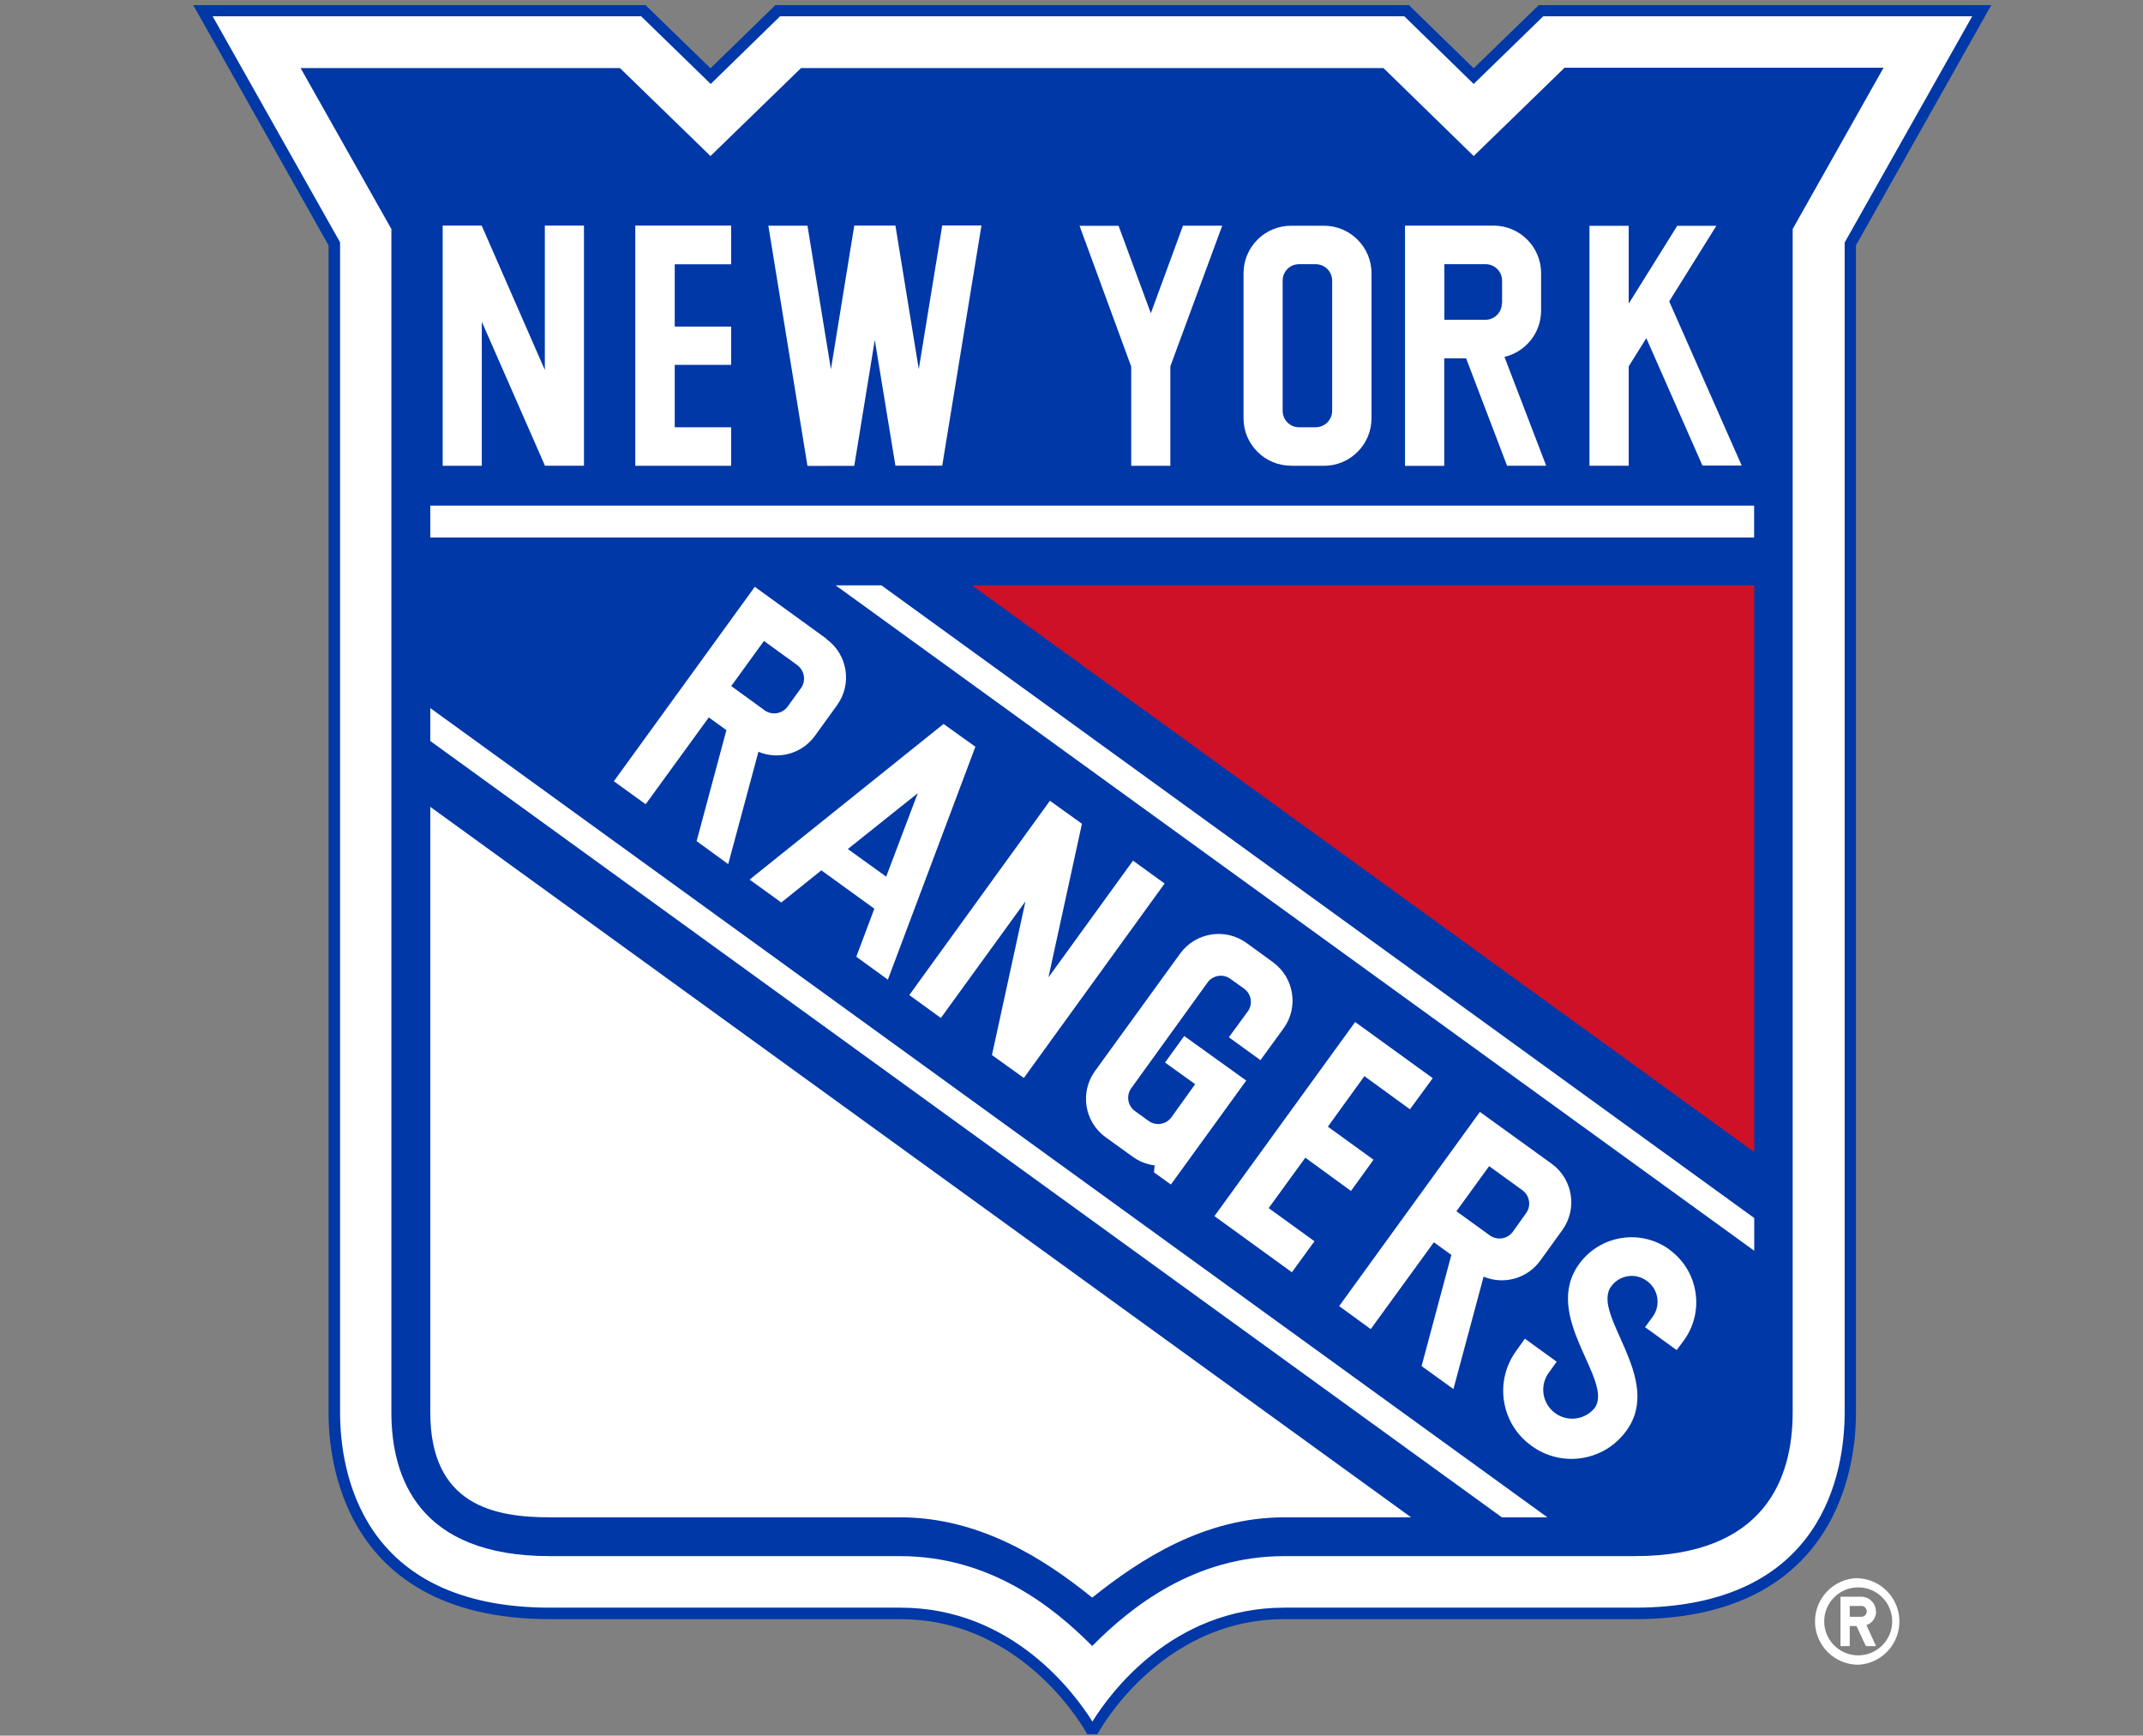 <?xml version="1.0" encoding="utf-8"?>
<!-- Generator: Adobe Illustrator 15.1.0, SVG Export Plug-In . SVG Version: 6.00 Build 0)  -->
<!DOCTYPE svg PUBLIC "-//W3C//DTD SVG 1.1//EN" "http://www.w3.org/Graphics/SVG/1.1/DTD/svg11.dtd">
<svg version="1.1" id="Layer_1" xmlns="http://www.w3.org/2000/svg" xmlns:xlink="http://www.w3.org/1999/xlink" x="0px" y="0px"
	 width="435.031px" height="352.309px" viewBox="0 0 435.031 352.309" enable-background="new 0 0 435.031 352.309"
	 xml:space="preserve">
<rect x="0" y="0" width="435.031" height="352.309" fill="#808080" stroke="none"/>
<path fill="#0038A8" d="M312.366,1.042l-13.208,12.819L286.019,1.042H157.393l-13.162,12.819L131.045,1.042H39.229l27.47,48.758
	v236.877c0,4.807,0,41.981,44.958,41.981h71.1c25.523,0,37.953,23.35,37.953,23.35h2.06c0,0,12.432-23.35,37.954-23.35h71.123
	c44.913,0,44.913-37.198,44.913-41.981V49.801l27.469-48.758H312.366L312.366,1.042z"/>
<g>
	<path fill="#FFFFFF" d="M374.492,49.182l25.867-45.874h-87.078l-14.123,13.735L285.08,3.308H158.354l-14.078,13.735L130.152,3.308
		H43.167l25.867,45.874v237.472c0,11.903,4.167,39.671,42.646,39.671h71.1c22.822,0,35.481,17.557,38.983,23.119
		c3.435-5.562,16.138-23.119,38.961-23.119h71.123c38.457,0,42.622-27.745,42.622-39.671V49.182H374.492z M377.216,320.327
		c-4.854,0.013-8.78,3.958-8.768,8.813c0.013,4.854,3.958,8.779,8.813,8.768c4.847-0.261,8.566-4.401,8.307-9.249
		c-0.242-4.501-3.85-8.092-8.353-8.309V320.327z M377.216,336.007c-3.812,0-6.902-3.089-6.902-6.899
		c0-3.812,3.091-6.902,6.902-6.902s6.902,3.09,6.902,6.902C384.119,332.918,381.028,336.007,377.216,336.007L377.216,336.007z"/>
	<path fill="#FFFFFF" d="M380.809,327.081c0.001-1.626-1.304-2.951-2.93-2.977h-4.257v10.026h1.876v-4.074h1.375l1.899,4.074h2.061
		l-1.946-4.259c1.188-0.411,1.979-1.535,1.969-2.791H380.809z M377.879,328.178h-2.381v-2.198h2.381
		c0.573,0,1.076,0.459,1.076,1.101c0,0.641-0.503,1.098-1.099,1.098H377.879z"/>
</g>
<path fill="#0038A8" d="M317.54,13.816l-18.382,17.855l-18.313-17.855H162.612l-18.381,17.855l-18.382-17.855H61.022l18.427,32.666
	v240.196c0,13.322,5.585,29.187,32.185,29.187h71.099c18.085,0,30.949,10.14,38.984,18.243c8.011-8.104,20.899-18.243,38.961-18.243
	h71.123c26.553,0,32.115-15.864,32.115-29.187V46.481l18.45-32.735H317.54V13.816z"/>
<path fill="#CE1126" d="M197.315,118.817l158.796,115.028V118.817H197.315z"/>
<g>
	<path fill="#FFFFFF" d="M87.346,102.633h268.741v6.478H87.346V102.633z M87.346,286.654c0,18.886,12.957,21.335,24.311,21.335
		h71.077c16.184,0,29.301,8.47,38.984,16.298c9.729-7.782,22.8-16.298,38.983-16.298h25.753L87.346,163.775V286.654L87.346,286.654z
		 M87.346,150.406L304.88,307.989h9.248L87.346,143.722V150.406z M169.639,118.817l186.472,135.058v-6.639L178.933,118.817H169.639z
		 M246.531,246.847l15.727,11.399l4.578-6.295l-9.294-6.73l7.44-10.232l9.271,6.753l4.577-6.341l-9.271-6.707l7.417-10.255
		l9.248,6.729l4.624-6.318l-15.75-11.399L246.531,246.847z M167.763,129.645l-14.536-10.531l-28.614,39.465l6.456,4.669
		l12.819-17.626l3.571,2.586l-6.043,22.525l6.41,4.669l6.134-22.799c4.126,1.71,8.887,0.354,11.492-3.273l4.464-6.18
		c3.117-4.299,2.16-10.311-2.139-13.428c-0.004-0.003-0.009-0.006-0.013-0.01V129.645z M295.038,281.984l6.135-22.845
		c4.132,1.723,8.905,0.365,11.514-3.273l4.464-6.181c3.11-4.313,2.148-10.33-2.152-13.46l-14.581-10.529l-28.567,39.418l6.409,4.669
		l12.818-17.626l3.549,2.564l-6.044,22.57l6.479,4.67L295.038,281.984z M213.133,162.539l-28.545,39.441l6.409,4.646l17.168-23.668
		l-6.798,31.199l6.478,4.647l28.569-39.464l-6.41-4.647l-17.168,23.692l6.799-31.178L213.133,162.539z M152.197,178.563l6.41,4.624
		l8.126-6.524l10.759,7.783l-3.663,9.752l6.41,4.646l17.764-47.271l-6.456-4.624l-39.373,31.589L152.197,178.563z M258.434,195.319
		l-5.357-3.892c-4.311-3.143-10.353-2.195-13.495,2.116c-0.004,0.004-0.006,0.009-0.01,0.012l-17.26,23.808
		c-3.137,4.284-2.205,10.301,2.08,13.437c0.031,0.023,0.062,0.047,0.096,0.069l5.401,3.892c1.374,1.007,2.93,1.603,4.509,1.786
		l-0.137,1.419l3.434,2.472l15.292-21.105l-12.591-9.042l-3.892,5.38l6.112,4.395l-4.807,6.707c-1.07,1.489-3.145,1.829-4.633,0.76
		c-0.013-0.01-0.025-0.018-0.037-0.026l-2.748-1.992c-1.484-1.076-1.815-3.15-0.74-4.636c0.002-0.004,0.006-0.008,0.009-0.011
		l15.497-21.472c1.092-1.474,3.17-1.782,4.643-0.689c0.002,0.001,0.003,0.001,0.004,0.002l2.747,1.968
		c1.487,1.077,1.831,3.16,0.731,4.647l-3.821,5.22l6.409,4.646l4.67-6.409c3.131-4.288,2.194-10.303-2.094-13.435
		c-0.013-0.009-0.023-0.018-0.035-0.025H258.434z M338.919,253.645c-5.874-4.261-14.09-2.954-18.352,2.92
		c-0.003,0.004-0.006,0.007-0.007,0.011c-7.737,10.689,7.188,23.646,3.136,29.254c-2.069,2.505-5.778,2.858-8.283,0.788
		c-2.274-1.879-2.805-5.153-1.239-7.654l1.831-2.564l-6.454-4.67l-1.741,2.449c-4.485,6.117-3.164,14.712,2.954,19.198
		c0.045,0.033,0.091,0.066,0.136,0.099c6.124,4.479,14.717,3.145,19.195-2.979c0.026-0.037,0.053-0.074,0.08-0.111
		c7.668-10.576-7.257-23.577-3.114-29.255c1.661-2.31,4.879-2.837,7.189-1.177c0.015,0.01,0.03,0.021,0.045,0.032
		c2.343,1.658,2.896,4.901,1.239,7.244c-0.009,0.012-0.017,0.022-0.026,0.035l-1.557,2.129l6.41,4.647l1.488-1.991
		c4.259-5.905,2.927-14.145-2.977-18.405H338.919z M148.42,86.724h-11.446V74.065h11.446v-7.783h-11.446V53.646h11.446v-7.852
		h-19.458v48.758h19.458V86.724z M293.206,72.737h4.418l8.31,21.792h7.943l-8.47-22.09c4.354-1.028,7.433-4.911,7.439-9.385v-7.6
		c0-5.335-4.325-9.66-9.66-9.66h-17.969v48.758h7.966V72.737H293.206z M97.807,65.298l12.819,29.232h7.92V45.794h-7.943v29.301
		L97.785,45.794h-7.92v48.758h7.943V65.298z M262.097,94.552h6.638c5.335,0.012,9.671-4.302,9.684-9.637c0-0.008,0-0.016,0-0.022
		V55.477c0-5.335-4.325-9.66-9.66-9.66h-6.639c-5.335-0.013-9.67,4.302-9.683,9.637c0,0.016,0,0.031,0,0.046v29.415
		c0,5.311,4.35,9.614,9.66,9.614V94.552z M330.632,74.362l3.571-5.723l11.399,25.867h7.967l-14.719-33.33l9.568-15.337h-7.943
		l-9.844,15.795V45.84h-7.966V94.53h7.966V74.362z M229.638,94.552h7.942v-20.19l10.53-28.545h-7.967l-6.523,17.764l-6.547-17.741
		h-7.92l10.484,28.568V94.552z M173.417,94.552l4.166-25.546l4.189,25.523h9.5l7.966-48.758h-7.966l-4.762,29.163l-4.738-29.14
		h-8.355l-4.738,29.163l-4.762-29.14h-7.942l7.942,48.758L173.417,94.552z"/>
</g>
<g>
	<path fill="#0038A8" d="M263.699,86.724h3.389c1.832,0,3.341-1.488,3.341-3.342V56.965c0-1.846-1.496-3.342-3.341-3.342h-3.389
		c-1.832,0-3.319,1.486-3.319,3.319c0,0.008,0,0.015,0,0.023v26.417c0,1.831,1.465,3.342,3.297,3.342H263.699z M179.896,177.944
		l6.409-16.939l-14.192,11.331L179.896,177.944z M161.879,135.024l-6.798-4.921l-6.638,9.156l6.775,4.922
		c1.501,1.07,3.583,0.732,4.67-0.756l2.701-3.731c1.074-1.495,0.749-3.576-0.732-4.67H161.879z M304.925,61.589v-4.624
		c0-1.846-1.496-3.342-3.341-3.342h-8.379v11.285h8.355c1.785,0,3.319-1.465,3.319-3.342L304.925,61.589z M307.101,250.029
		l2.679-3.755c1.081-1.476,0.775-3.547-0.688-4.646l-6.799-4.921l-6.639,9.155l6.776,4.899
		C303.926,251.836,306.007,251.509,307.101,250.029z"/>
</g>
</svg>
